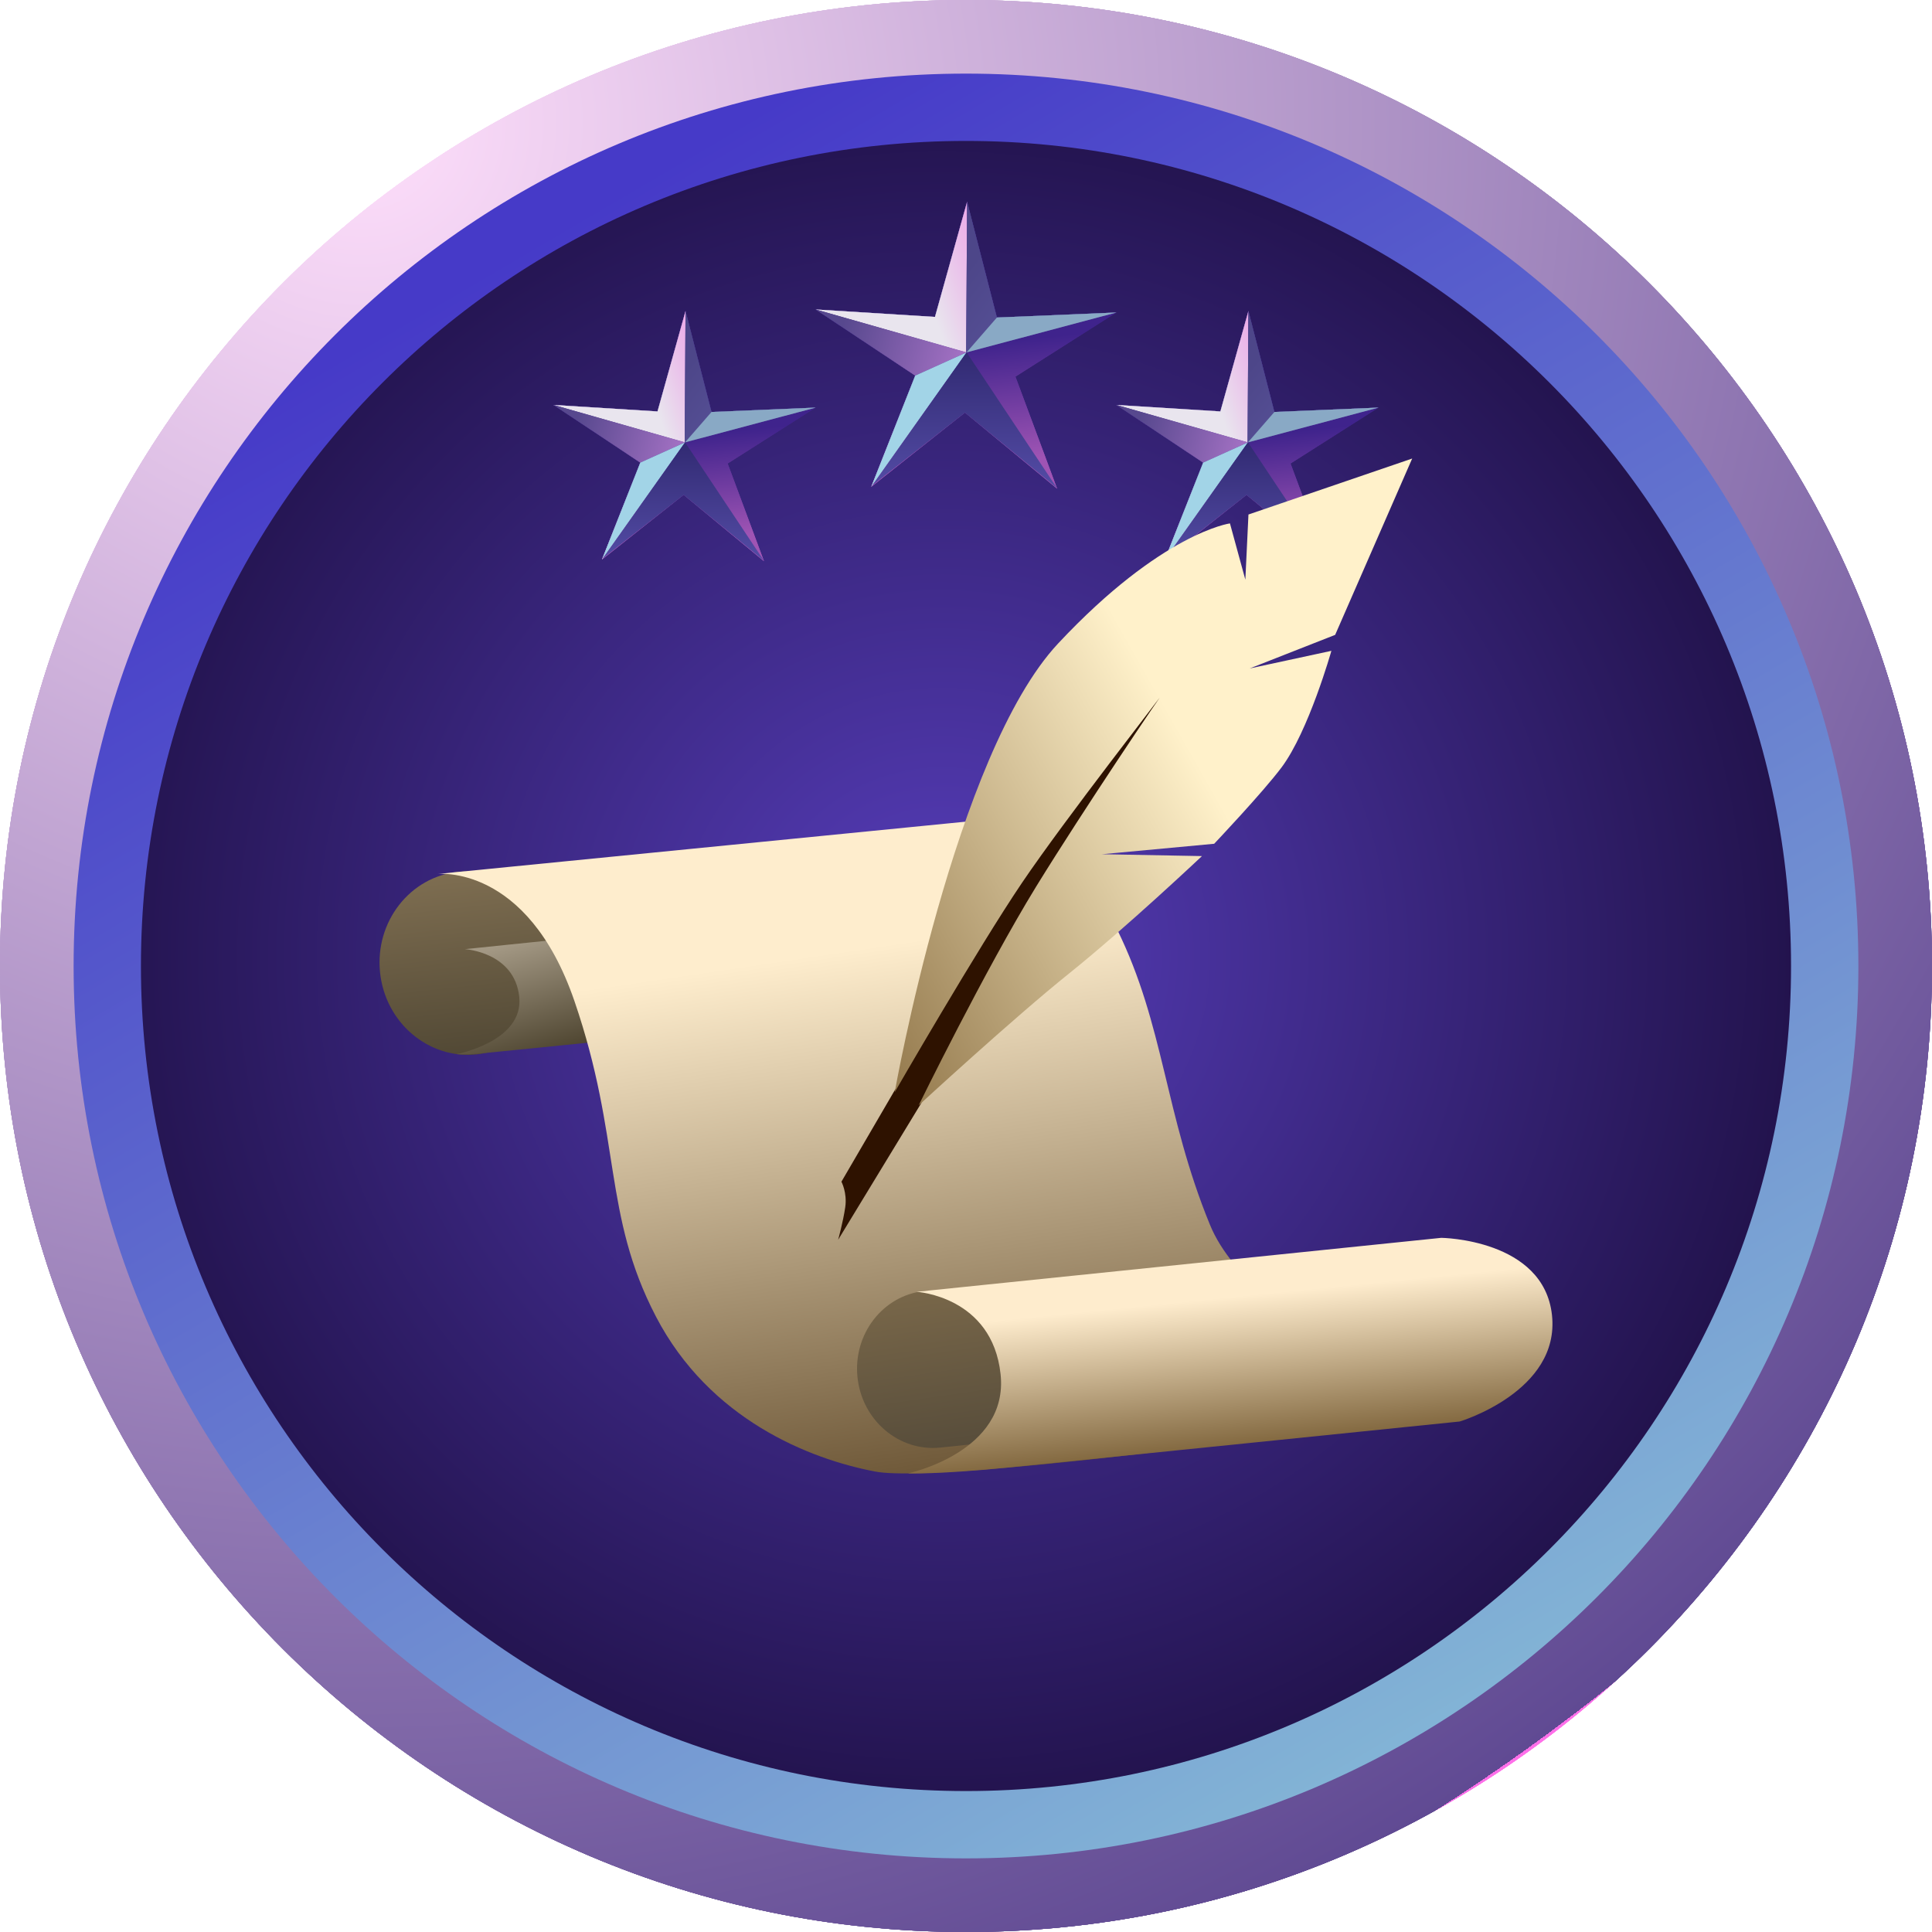 <svg xmlns="http://www.w3.org/2000/svg" xmlns:xlink="http://www.w3.org/1999/xlink" version="1.1" width="266.707" height="266.707" viewBox="1208.136,867.819,266.707,266.707"><defs id="element-819"><clipPath id="clip-1"><path d="M1208.136,1134.526v-266.707h266.707v266.707z" id="element-820" fill="none" stroke="none" stroke-width="1" stroke-linecap="butt" stroke-linejoin="miter"/></clipPath><radialGradient cx="1258.021" cy="884.77" r="276.19" gradientUnits="userSpaceOnUse" id="color-1"><stop offset="0" stop-color="#ffdffb" id="element-821"/><stop offset="1" stop-color="#604a93" id="element-822"/><stop offset="0.597" stop-color="#ff70e9" id="element-823"/></radialGradient><linearGradient x1="1287.158" y1="898.022" x2="1411.936" y2="1111.096" gradientUnits="userSpaceOnUse" id="color-2"><stop offset="0" stop-color="#463ac8" id="element-824"/><stop offset="1" stop-color="#84b7d6" id="element-825"/></linearGradient><radialGradient cx="1338.205" cy="999.761" r="123.342" gradientUnits="userSpaceOnUse" id="color-3"><stop offset="0" stop-color="#573ebc" id="element-826"/><stop offset="1" stop-color="#201148" id="element-827"/></radialGradient><linearGradient x1="1385.415" y1="941.979" x2="1383.862" y2="927.685" gradientUnits="userSpaceOnUse" id="color-4"><stop offset="0" stop-color="#9f54b4" id="element-828"/><stop offset="1" stop-color="#3f238c" id="element-829"/></linearGradient><linearGradient x1="1373.087" y1="914.626" x2="1380.775" y2="911.927" gradientUnits="userSpaceOnUse" id="color-5"><stop offset="0" stop-color="#e9e5ee" id="element-830"/><stop offset="1" stop-color="#ebabe8" id="element-831"/></linearGradient><linearGradient x1="1392.413" y1="926.619" x2="1381.253" y2="917.829" gradientUnits="userSpaceOnUse" id="color-6"><stop offset="0" stop-color="#5b559d" id="element-832"/><stop offset="1" stop-color="#4d4689" id="element-833"/></linearGradient><linearGradient x1="1384.913" y1="931.973" x2="1365.257" y2="926.373" gradientUnits="userSpaceOnUse" id="color-7"><stop offset="0" stop-color="#bf80d7" id="element-834"/><stop offset="1" stop-color="#57488e" id="element-835"/></linearGradient><linearGradient x1="1380.502" y1="957.76" x2="1380.132" y2="926.567" gradientUnits="userSpaceOnUse" id="color-8"><stop offset="0" stop-color="#6e66cd" id="element-836"/><stop offset="1" stop-color="#2c256b" id="element-837"/></linearGradient><linearGradient x1="1307.711" y1="941.979" x2="1306.159" y2="927.685" gradientUnits="userSpaceOnUse" id="color-9"><stop offset="0" stop-color="#9f54b4" id="element-838"/><stop offset="1" stop-color="#3f238c" id="element-839"/></linearGradient><linearGradient x1="1295.383" y1="914.626" x2="1303.071" y2="911.927" gradientUnits="userSpaceOnUse" id="color-10"><stop offset="0" stop-color="#e9e5ee" id="element-840"/><stop offset="1" stop-color="#ebabe8" id="element-841"/></linearGradient><linearGradient x1="1314.709" y1="926.619" x2="1303.55" y2="917.829" gradientUnits="userSpaceOnUse" id="color-11"><stop offset="0" stop-color="#5b559d" id="element-842"/><stop offset="1" stop-color="#4d4689" id="element-843"/></linearGradient><linearGradient x1="1307.21" y1="931.973" x2="1287.553" y2="926.373" gradientUnits="userSpaceOnUse" id="color-12"><stop offset="0" stop-color="#bf80d7" id="element-844"/><stop offset="1" stop-color="#57488e" id="element-845"/></linearGradient><linearGradient x1="1302.798" y1="957.76" x2="1302.428" y2="926.567" gradientUnits="userSpaceOnUse" id="color-13"><stop offset="0" stop-color="#6e66cd" id="element-846"/><stop offset="1" stop-color="#2c256b" id="element-847"/></linearGradient><linearGradient x1="1347.309" y1="931.482" x2="1345.528" y2="915.088" gradientUnits="userSpaceOnUse" id="color-14"><stop offset="0" stop-color="#9f54b4" id="element-848"/><stop offset="1" stop-color="#3f238c" id="element-849"/></linearGradient><linearGradient x1="1333.169" y1="900.108" x2="1341.986" y2="897.012" gradientUnits="userSpaceOnUse" id="color-15"><stop offset="0" stop-color="#e9e5ee" id="element-850"/><stop offset="1" stop-color="#ebabe8" id="element-851"/></linearGradient><linearGradient x1="1355.336" y1="913.865" x2="1342.535" y2="903.782" gradientUnits="userSpaceOnUse" id="color-16"><stop offset="0" stop-color="#5b559d" id="element-852"/><stop offset="1" stop-color="#4d4689" id="element-853"/></linearGradient><linearGradient x1="1346.734" y1="920.005" x2="1324.188" y2="913.582" gradientUnits="userSpaceOnUse" id="color-17"><stop offset="0" stop-color="#bf80d7" id="element-854"/><stop offset="1" stop-color="#57488e" id="element-855"/></linearGradient><linearGradient x1="1341.674" y1="949.584" x2="1341.249" y2="913.804" gradientUnits="userSpaceOnUse" id="color-18"><stop offset="0" stop-color="#6e66cd" id="element-856"/><stop offset="1" stop-color="#2c256b" id="element-857"/></linearGradient><radialGradient cx="1258.021" cy="884.77" r="276.19" gradientUnits="userSpaceOnUse" id="color-19"><stop offset="0" stop-color="#ffdffb" id="element-858"/><stop offset="1" stop-color="#604a93" id="element-859"/><stop offset="0.597" stop-color="#ff70e9" id="element-860"/></radialGradient><linearGradient x1="1287.158" y1="898.022" x2="1411.936" y2="1111.096" gradientUnits="userSpaceOnUse" id="color-20"><stop offset="0" stop-color="#463ac8" id="element-861"/><stop offset="1" stop-color="#84b7d6" id="element-862"/></linearGradient><radialGradient cx="1338.205" cy="999.761" r="123.342" gradientUnits="userSpaceOnUse" id="color-21"><stop offset="0" stop-color="#573ebc" id="element-863"/><stop offset="1" stop-color="#201148" id="element-864"/></radialGradient><linearGradient x1="1385.415" y1="941.979" x2="1383.862" y2="927.685" gradientUnits="userSpaceOnUse" id="color-22"><stop offset="0" stop-color="#9f54b4" id="element-865"/><stop offset="1" stop-color="#3f238c" id="element-866"/></linearGradient><linearGradient x1="1373.087" y1="914.626" x2="1380.775" y2="911.927" gradientUnits="userSpaceOnUse" id="color-23"><stop offset="0" stop-color="#e9e5ee" id="element-867"/><stop offset="1" stop-color="#ebabe8" id="element-868"/></linearGradient><linearGradient x1="1392.413" y1="926.619" x2="1381.253" y2="917.829" gradientUnits="userSpaceOnUse" id="color-24"><stop offset="0" stop-color="#5b559d" id="element-869"/><stop offset="1" stop-color="#4d4689" id="element-870"/></linearGradient><linearGradient x1="1384.913" y1="931.973" x2="1365.257" y2="926.373" gradientUnits="userSpaceOnUse" id="color-25"><stop offset="0" stop-color="#bf80d7" id="element-871"/><stop offset="1" stop-color="#57488e" id="element-872"/></linearGradient><linearGradient x1="1380.502" y1="957.76" x2="1380.132" y2="926.567" gradientUnits="userSpaceOnUse" id="color-26"><stop offset="0" stop-color="#6e66cd" id="element-873"/><stop offset="1" stop-color="#2c256b" id="element-874"/></linearGradient><linearGradient x1="1307.711" y1="941.979" x2="1306.159" y2="927.685" gradientUnits="userSpaceOnUse" id="color-27"><stop offset="0" stop-color="#9f54b4" id="element-875"/><stop offset="1" stop-color="#3f238c" id="element-876"/></linearGradient><linearGradient x1="1295.383" y1="914.626" x2="1303.071" y2="911.927" gradientUnits="userSpaceOnUse" id="color-28"><stop offset="0" stop-color="#e9e5ee" id="element-877"/><stop offset="1" stop-color="#ebabe8" id="element-878"/></linearGradient><linearGradient x1="1314.709" y1="926.619" x2="1303.55" y2="917.829" gradientUnits="userSpaceOnUse" id="color-29"><stop offset="0" stop-color="#5b559d" id="element-879"/><stop offset="1" stop-color="#4d4689" id="element-880"/></linearGradient><linearGradient x1="1307.21" y1="931.973" x2="1287.553" y2="926.373" gradientUnits="userSpaceOnUse" id="color-30"><stop offset="0" stop-color="#bf80d7" id="element-881"/><stop offset="1" stop-color="#57488e" id="element-882"/></linearGradient><linearGradient x1="1302.798" y1="957.76" x2="1302.428" y2="926.567" gradientUnits="userSpaceOnUse" id="color-31"><stop offset="0" stop-color="#6e66cd" id="element-883"/><stop offset="1" stop-color="#2c256b" id="element-884"/></linearGradient><linearGradient x1="1347.309" y1="931.482" x2="1345.528" y2="915.088" gradientUnits="userSpaceOnUse" id="color-32"><stop offset="0" stop-color="#9f54b4" id="element-885"/><stop offset="1" stop-color="#3f238c" id="element-886"/></linearGradient><linearGradient x1="1333.169" y1="900.108" x2="1341.986" y2="897.012" gradientUnits="userSpaceOnUse" id="color-33"><stop offset="0" stop-color="#e9e5ee" id="element-887"/><stop offset="1" stop-color="#ebabe8" id="element-888"/></linearGradient><linearGradient x1="1355.336" y1="913.865" x2="1342.535" y2="903.782" gradientUnits="userSpaceOnUse" id="color-34"><stop offset="0" stop-color="#5b559d" id="element-889"/><stop offset="1" stop-color="#4d4689" id="element-890"/></linearGradient><linearGradient x1="1346.734" y1="920.005" x2="1324.188" y2="913.582" gradientUnits="userSpaceOnUse" id="color-35"><stop offset="0" stop-color="#bf80d7" id="element-891"/><stop offset="1" stop-color="#57488e" id="element-892"/></linearGradient><linearGradient x1="1341.674" y1="949.584" x2="1341.249" y2="913.804" gradientUnits="userSpaceOnUse" id="color-36"><stop offset="0" stop-color="#6e66cd" id="element-893"/><stop offset="1" stop-color="#2c256b" id="element-894"/></linearGradient><radialGradient cx="1258.021" cy="884.77" r="276.19" gradientUnits="userSpaceOnUse" id="color-37"><stop offset="0" stop-color="#ffdffb" id="element-895"/><stop offset="1" stop-color="#604a93" id="element-896"/><stop offset="0.597" stop-color="#ff70e9" id="element-897"/></radialGradient><linearGradient x1="1287.158" y1="898.022" x2="1411.936" y2="1111.096" gradientUnits="userSpaceOnUse" id="color-38"><stop offset="0" stop-color="#463ac8" id="element-898"/><stop offset="1" stop-color="#84b7d6" id="element-899"/></linearGradient><radialGradient cx="1338.205" cy="999.761" r="123.342" gradientUnits="userSpaceOnUse" id="color-39"><stop offset="0" stop-color="#573ebc" id="element-900"/><stop offset="1" stop-color="#201148" id="element-901"/></radialGradient><linearGradient x1="1385.415" y1="941.979" x2="1383.862" y2="927.685" gradientUnits="userSpaceOnUse" id="color-40"><stop offset="0" stop-color="#9f54b4" id="element-902"/><stop offset="1" stop-color="#3f238c" id="element-903"/></linearGradient><linearGradient x1="1373.087" y1="914.626" x2="1380.775" y2="911.927" gradientUnits="userSpaceOnUse" id="color-41"><stop offset="0" stop-color="#e9e5ee" id="element-904"/><stop offset="1" stop-color="#ebabe8" id="element-905"/></linearGradient><linearGradient x1="1392.413" y1="926.619" x2="1381.253" y2="917.829" gradientUnits="userSpaceOnUse" id="color-42"><stop offset="0" stop-color="#5b559d" id="element-906"/><stop offset="1" stop-color="#4d4689" id="element-907"/></linearGradient><linearGradient x1="1384.913" y1="931.973" x2="1365.257" y2="926.373" gradientUnits="userSpaceOnUse" id="color-43"><stop offset="0" stop-color="#bf80d7" id="element-908"/><stop offset="1" stop-color="#57488e" id="element-909"/></linearGradient><linearGradient x1="1380.502" y1="957.76" x2="1380.132" y2="926.567" gradientUnits="userSpaceOnUse" id="color-44"><stop offset="0" stop-color="#6e66cd" id="element-910"/><stop offset="1" stop-color="#2c256b" id="element-911"/></linearGradient><linearGradient x1="1307.711" y1="941.979" x2="1306.159" y2="927.685" gradientUnits="userSpaceOnUse" id="color-45"><stop offset="0" stop-color="#9f54b4" id="element-912"/><stop offset="1" stop-color="#3f238c" id="element-913"/></linearGradient><linearGradient x1="1295.383" y1="914.626" x2="1303.071" y2="911.927" gradientUnits="userSpaceOnUse" id="color-46"><stop offset="0" stop-color="#e9e5ee" id="element-914"/><stop offset="1" stop-color="#ebabe8" id="element-915"/></linearGradient><linearGradient x1="1314.709" y1="926.619" x2="1303.55" y2="917.829" gradientUnits="userSpaceOnUse" id="color-47"><stop offset="0" stop-color="#5b559d" id="element-916"/><stop offset="1" stop-color="#4d4689" id="element-917"/></linearGradient><linearGradient x1="1307.21" y1="931.973" x2="1287.553" y2="926.373" gradientUnits="userSpaceOnUse" id="color-48"><stop offset="0" stop-color="#bf80d7" id="element-918"/><stop offset="1" stop-color="#57488e" id="element-919"/></linearGradient><linearGradient x1="1302.798" y1="957.76" x2="1302.428" y2="926.567" gradientUnits="userSpaceOnUse" id="color-49"><stop offset="0" stop-color="#6e66cd" id="element-920"/><stop offset="1" stop-color="#2c256b" id="element-921"/></linearGradient><linearGradient x1="1347.309" y1="931.482" x2="1345.528" y2="915.088" gradientUnits="userSpaceOnUse" id="color-50"><stop offset="0" stop-color="#9f54b4" id="element-922"/><stop offset="1" stop-color="#3f238c" id="element-923"/></linearGradient><linearGradient x1="1333.169" y1="900.108" x2="1341.986" y2="897.012" gradientUnits="userSpaceOnUse" id="color-51"><stop offset="0" stop-color="#e9e5ee" id="element-924"/><stop offset="1" stop-color="#ebabe8" id="element-925"/></linearGradient><linearGradient x1="1355.336" y1="913.865" x2="1342.535" y2="903.782" gradientUnits="userSpaceOnUse" id="color-52"><stop offset="0" stop-color="#5b559d" id="element-926"/><stop offset="1" stop-color="#4d4689" id="element-927"/></linearGradient><linearGradient x1="1346.734" y1="920.005" x2="1324.188" y2="913.582" gradientUnits="userSpaceOnUse" id="color-53"><stop offset="0" stop-color="#bf80d7" id="element-928"/><stop offset="1" stop-color="#57488e" id="element-929"/></linearGradient><linearGradient x1="1341.674" y1="949.584" x2="1341.249" y2="913.804" gradientUnits="userSpaceOnUse" id="color-54"><stop offset="0" stop-color="#6e66cd" id="element-930"/><stop offset="1" stop-color="#2c256b" id="element-931"/></linearGradient><radialGradient cx="1258.021" cy="884.77" r="276.19" gradientUnits="userSpaceOnUse" id="color-55"><stop offset="0" stop-color="#ffdffb" id="element-932"/><stop offset="1" stop-color="#604a93" id="element-933"/><stop offset="0.597" stop-color="#ff70e9" id="element-934"/></radialGradient><linearGradient x1="1287.158" y1="898.022" x2="1411.936" y2="1111.096" gradientUnits="userSpaceOnUse" id="color-56"><stop offset="0" stop-color="#463ac8" id="element-935"/><stop offset="1" stop-color="#84b7d6" id="element-936"/></linearGradient><radialGradient cx="1338.205" cy="999.761" r="123.342" gradientUnits="userSpaceOnUse" id="color-57"><stop offset="0" stop-color="#573ebc" id="element-937"/><stop offset="1" stop-color="#201148" id="element-938"/></radialGradient><linearGradient x1="1385.415" y1="941.979" x2="1383.862" y2="927.685" gradientUnits="userSpaceOnUse" id="color-58"><stop offset="0" stop-color="#9f54b4" id="element-939"/><stop offset="1" stop-color="#3f238c" id="element-940"/></linearGradient><linearGradient x1="1373.087" y1="914.626" x2="1380.775" y2="911.927" gradientUnits="userSpaceOnUse" id="color-59"><stop offset="0" stop-color="#e9e5ee" id="element-941"/><stop offset="1" stop-color="#ebabe8" id="element-942"/></linearGradient><linearGradient x1="1392.413" y1="926.619" x2="1381.253" y2="917.829" gradientUnits="userSpaceOnUse" id="color-60"><stop offset="0" stop-color="#5b559d" id="element-943"/><stop offset="1" stop-color="#4d4689" id="element-944"/></linearGradient><linearGradient x1="1384.913" y1="931.973" x2="1365.257" y2="926.373" gradientUnits="userSpaceOnUse" id="color-61"><stop offset="0" stop-color="#bf80d7" id="element-945"/><stop offset="1" stop-color="#57488e" id="element-946"/></linearGradient><linearGradient x1="1380.502" y1="957.76" x2="1380.132" y2="926.567" gradientUnits="userSpaceOnUse" id="color-62"><stop offset="0" stop-color="#6e66cd" id="element-947"/><stop offset="1" stop-color="#2c256b" id="element-948"/></linearGradient><linearGradient x1="1307.711" y1="941.979" x2="1306.159" y2="927.685" gradientUnits="userSpaceOnUse" id="color-63"><stop offset="0" stop-color="#9f54b4" id="element-949"/><stop offset="1" stop-color="#3f238c" id="element-950"/></linearGradient><linearGradient x1="1295.383" y1="914.626" x2="1303.071" y2="911.927" gradientUnits="userSpaceOnUse" id="color-64"><stop offset="0" stop-color="#e9e5ee" id="element-951"/><stop offset="1" stop-color="#ebabe8" id="element-952"/></linearGradient><linearGradient x1="1314.709" y1="926.619" x2="1303.55" y2="917.829" gradientUnits="userSpaceOnUse" id="color-65"><stop offset="0" stop-color="#5b559d" id="element-953"/><stop offset="1" stop-color="#4d4689" id="element-954"/></linearGradient><linearGradient x1="1307.21" y1="931.973" x2="1287.553" y2="926.373" gradientUnits="userSpaceOnUse" id="color-66"><stop offset="0" stop-color="#bf80d7" id="element-955"/><stop offset="1" stop-color="#57488e" id="element-956"/></linearGradient><linearGradient x1="1302.798" y1="957.76" x2="1302.428" y2="926.567" gradientUnits="userSpaceOnUse" id="color-67"><stop offset="0" stop-color="#6e66cd" id="element-957"/><stop offset="1" stop-color="#2c256b" id="element-958"/></linearGradient><linearGradient x1="1347.309" y1="931.482" x2="1345.528" y2="915.088" gradientUnits="userSpaceOnUse" id="color-68"><stop offset="0" stop-color="#9f54b4" id="element-959"/><stop offset="1" stop-color="#3f238c" id="element-960"/></linearGradient><linearGradient x1="1333.169" y1="900.108" x2="1341.986" y2="897.012" gradientUnits="userSpaceOnUse" id="color-69"><stop offset="0" stop-color="#e9e5ee" id="element-961"/><stop offset="1" stop-color="#ebabe8" id="element-962"/></linearGradient><linearGradient x1="1355.336" y1="913.865" x2="1342.535" y2="903.782" gradientUnits="userSpaceOnUse" id="color-70"><stop offset="0" stop-color="#5b559d" id="element-963"/><stop offset="1" stop-color="#4d4689" id="element-964"/></linearGradient><linearGradient x1="1346.734" y1="920.005" x2="1324.188" y2="913.582" gradientUnits="userSpaceOnUse" id="color-71"><stop offset="0" stop-color="#bf80d7" id="element-965"/><stop offset="1" stop-color="#57488e" id="element-966"/></linearGradient><linearGradient x1="1341.674" y1="949.584" x2="1341.249" y2="913.804" gradientUnits="userSpaceOnUse" id="color-72"><stop offset="0" stop-color="#6e66cd" id="element-967"/><stop offset="1" stop-color="#2c256b" id="element-968"/></linearGradient><radialGradient cx="1258.021" cy="884.77" r="276.19" gradientUnits="userSpaceOnUse" id="color-73"><stop offset="0" stop-color="#ffdffb" id="element-969"/><stop offset="1" stop-color="#604a93" id="element-970"/><stop offset="0.597" stop-color="#ff70e9" id="element-971"/></radialGradient><linearGradient x1="1287.158" y1="898.022" x2="1411.936" y2="1111.096" gradientUnits="userSpaceOnUse" id="color-74"><stop offset="0" stop-color="#463ac8" id="element-972"/><stop offset="1" stop-color="#84b7d6" id="element-973"/></linearGradient><radialGradient cx="1338.205" cy="999.761" r="123.342" gradientUnits="userSpaceOnUse" id="color-75"><stop offset="0" stop-color="#573ebc" id="element-974"/><stop offset="1" stop-color="#201148" id="element-975"/></radialGradient><linearGradient x1="1385.415" y1="941.979" x2="1383.862" y2="927.685" gradientUnits="userSpaceOnUse" id="color-76"><stop offset="0" stop-color="#9f54b4" id="element-976"/><stop offset="1" stop-color="#3f238c" id="element-977"/></linearGradient><linearGradient x1="1373.087" y1="914.626" x2="1380.775" y2="911.927" gradientUnits="userSpaceOnUse" id="color-77"><stop offset="0" stop-color="#e9e5ee" id="element-978"/><stop offset="1" stop-color="#ebabe8" id="element-979"/></linearGradient><linearGradient x1="1392.413" y1="926.619" x2="1381.253" y2="917.829" gradientUnits="userSpaceOnUse" id="color-78"><stop offset="0" stop-color="#5b559d" id="element-980"/><stop offset="1" stop-color="#4d4689" id="element-981"/></linearGradient><linearGradient x1="1384.913" y1="931.973" x2="1365.257" y2="926.373" gradientUnits="userSpaceOnUse" id="color-79"><stop offset="0" stop-color="#bf80d7" id="element-982"/><stop offset="1" stop-color="#57488e" id="element-983"/></linearGradient><linearGradient x1="1380.502" y1="957.76" x2="1380.132" y2="926.567" gradientUnits="userSpaceOnUse" id="color-80"><stop offset="0" stop-color="#6e66cd" id="element-984"/><stop offset="1" stop-color="#2c256b" id="element-985"/></linearGradient><linearGradient x1="1385.415" y1="941.979" x2="1383.862" y2="927.685" gradientUnits="userSpaceOnUse" id="color-81"><stop offset="0" stop-color="#9f54b4" id="element-986"/><stop offset="1" stop-color="#3f238c" id="element-987"/></linearGradient><linearGradient x1="1373.087" y1="914.626" x2="1380.775" y2="911.927" gradientUnits="userSpaceOnUse" id="color-82"><stop offset="0" stop-color="#e9e5ee" id="element-988"/><stop offset="1" stop-color="#ebabe8" id="element-989"/></linearGradient><linearGradient x1="1392.413" y1="926.619" x2="1381.253" y2="917.829" gradientUnits="userSpaceOnUse" id="color-83"><stop offset="0" stop-color="#5b559d" id="element-990"/><stop offset="1" stop-color="#4d4689" id="element-991"/></linearGradient><linearGradient x1="1384.913" y1="931.973" x2="1365.257" y2="926.373" gradientUnits="userSpaceOnUse" id="color-84"><stop offset="0" stop-color="#bf80d7" id="element-992"/><stop offset="1" stop-color="#57488e" id="element-993"/></linearGradient><linearGradient x1="1380.502" y1="957.76" x2="1380.132" y2="926.567" gradientUnits="userSpaceOnUse" id="color-85"><stop offset="0" stop-color="#6e66cd" id="element-994"/><stop offset="1" stop-color="#2c256b" id="element-995"/></linearGradient><linearGradient x1="1307.711" y1="941.979" x2="1306.159" y2="927.685" gradientUnits="userSpaceOnUse" id="color-86"><stop offset="0" stop-color="#9f54b4" id="element-996"/><stop offset="1" stop-color="#3f238c" id="element-997"/></linearGradient><linearGradient x1="1295.383" y1="914.626" x2="1303.071" y2="911.927" gradientUnits="userSpaceOnUse" id="color-87"><stop offset="0" stop-color="#e9e5ee" id="element-998"/><stop offset="1" stop-color="#ebabe8" id="element-999"/></linearGradient><linearGradient x1="1314.709" y1="926.619" x2="1303.55" y2="917.829" gradientUnits="userSpaceOnUse" id="color-88"><stop offset="0" stop-color="#5b559d" id="element-1000"/><stop offset="1" stop-color="#4d4689" id="element-1001"/></linearGradient><linearGradient x1="1307.21" y1="931.973" x2="1287.553" y2="926.373" gradientUnits="userSpaceOnUse" id="color-89"><stop offset="0" stop-color="#bf80d7" id="element-1002"/><stop offset="1" stop-color="#57488e" id="element-1003"/></linearGradient><linearGradient x1="1302.798" y1="957.76" x2="1302.428" y2="926.567" gradientUnits="userSpaceOnUse" id="color-90"><stop offset="0" stop-color="#6e66cd" id="element-1004"/><stop offset="1" stop-color="#2c256b" id="element-1005"/></linearGradient><linearGradient x1="1307.711" y1="941.979" x2="1306.159" y2="927.685" gradientUnits="userSpaceOnUse" id="color-91"><stop offset="0" stop-color="#9f54b4" id="element-1006"/><stop offset="1" stop-color="#3f238c" id="element-1007"/></linearGradient><linearGradient x1="1295.383" y1="914.626" x2="1303.071" y2="911.927" gradientUnits="userSpaceOnUse" id="color-92"><stop offset="0" stop-color="#e9e5ee" id="element-1008"/><stop offset="1" stop-color="#ebabe8" id="element-1009"/></linearGradient><linearGradient x1="1314.709" y1="926.619" x2="1303.55" y2="917.829" gradientUnits="userSpaceOnUse" id="color-93"><stop offset="0" stop-color="#5b559d" id="element-1010"/><stop offset="1" stop-color="#4d4689" id="element-1011"/></linearGradient><linearGradient x1="1307.21" y1="931.973" x2="1287.553" y2="926.373" gradientUnits="userSpaceOnUse" id="color-94"><stop offset="0" stop-color="#bf80d7" id="element-1012"/><stop offset="1" stop-color="#57488e" id="element-1013"/></linearGradient><linearGradient x1="1302.798" y1="957.76" x2="1302.428" y2="926.567" gradientUnits="userSpaceOnUse" id="color-95"><stop offset="0" stop-color="#6e66cd" id="element-1014"/><stop offset="1" stop-color="#2c256b" id="element-1015"/></linearGradient><linearGradient x1="1347.309" y1="931.482" x2="1345.528" y2="915.088" gradientUnits="userSpaceOnUse" id="color-96"><stop offset="0" stop-color="#9f54b4" id="element-1016"/><stop offset="1" stop-color="#3f238c" id="element-1017"/></linearGradient><linearGradient x1="1333.169" y1="900.108" x2="1341.986" y2="897.012" gradientUnits="userSpaceOnUse" id="color-97"><stop offset="0" stop-color="#e9e5ee" id="element-1018"/><stop offset="1" stop-color="#ebabe8" id="element-1019"/></linearGradient><linearGradient x1="1355.336" y1="913.865" x2="1342.535" y2="903.782" gradientUnits="userSpaceOnUse" id="color-98"><stop offset="0" stop-color="#5b559d" id="element-1020"/><stop offset="1" stop-color="#4d4689" id="element-1021"/></linearGradient><linearGradient x1="1346.734" y1="920.005" x2="1324.188" y2="913.582" gradientUnits="userSpaceOnUse" id="color-99"><stop offset="0" stop-color="#bf80d7" id="element-1022"/><stop offset="1" stop-color="#57488e" id="element-1023"/></linearGradient><linearGradient x1="1341.674" y1="949.584" x2="1341.249" y2="913.804" gradientUnits="userSpaceOnUse" id="color-100"><stop offset="0" stop-color="#6e66cd" id="element-1024"/><stop offset="1" stop-color="#2c256b" id="element-1025"/></linearGradient><linearGradient x1="1347.309" y1="931.482" x2="1345.528" y2="915.088" gradientUnits="userSpaceOnUse" id="color-101"><stop offset="0" stop-color="#9f54b4" id="element-1026"/><stop offset="1" stop-color="#3f238c" id="element-1027"/></linearGradient><linearGradient x1="1333.169" y1="900.108" x2="1341.986" y2="897.012" gradientUnits="userSpaceOnUse" id="color-102"><stop offset="0" stop-color="#e9e5ee" id="element-1028"/><stop offset="1" stop-color="#ebabe8" id="element-1029"/></linearGradient><linearGradient x1="1355.336" y1="913.865" x2="1342.535" y2="903.782" gradientUnits="userSpaceOnUse" id="color-103"><stop offset="0" stop-color="#5b559d" id="element-1030"/><stop offset="1" stop-color="#4d4689" id="element-1031"/></linearGradient><linearGradient x1="1346.734" y1="920.005" x2="1324.188" y2="913.582" gradientUnits="userSpaceOnUse" id="color-104"><stop offset="0" stop-color="#bf80d7" id="element-1032"/><stop offset="1" stop-color="#57488e" id="element-1033"/></linearGradient><linearGradient x1="1341.674" y1="949.584" x2="1341.249" y2="913.804" gradientUnits="userSpaceOnUse" id="color-105"><stop offset="0" stop-color="#6e66cd" id="element-1034"/><stop offset="1" stop-color="#2c256b" id="element-1035"/></linearGradient><linearGradient x1="1268.02" y1="976.021" x2="1272.93" y2="1021.417" gradientUnits="userSpaceOnUse" id="color-106"><stop offset="0" stop-color="#94805f" id="element-1036"/><stop offset="1" stop-color="#443d2c" id="element-1037"/></linearGradient><linearGradient x1="1278.623" y1="998.088" x2="1283.5" y2="1015.523" gradientUnits="userSpaceOnUse" id="color-107"><stop offset="0" stop-color="#a39884" id="element-1038"/><stop offset="1" stop-color="#443b26" id="element-1039"/></linearGradient><linearGradient x1="1328.372" y1="998.501" x2="1340.938" y2="1083.204" gradientUnits="userSpaceOnUse" id="color-108"><stop offset="0" stop-color="#feedcd" id="element-1040"/><stop offset="1" stop-color="#563f1f" id="element-1041"/></linearGradient><linearGradient x1="1334.242" y1="1025.573" x2="1341.526" y2="1075.889" gradientUnits="userSpaceOnUse" id="color-109"><stop offset="0" stop-color="#977f57" id="element-1042"/><stop offset="1" stop-color="#4b4335" id="element-1043"/></linearGradient><linearGradient x1="1372.829" y1="1047.39" x2="1375.617" y2="1075.097" gradientUnits="userSpaceOnUse" id="color-110"><stop offset="0" stop-color="#feeccd" id="element-1044"/><stop offset="1" stop-color="#56390d" id="element-1045"/></linearGradient><linearGradient x1="1365.445" y1="958.896" x2="1308.681" y2="991.018" gradientUnits="userSpaceOnUse" id="color-111"><stop offset="0" stop-color="#fff1ca" id="element-1046"/><stop offset="1" stop-color="#896d40" id="element-1047"/></linearGradient></defs><g fill="none" fill-rule="nonzero" stroke="none" stroke-width="none" stroke-linecap="none" stroke-linejoin="none" stroke-miterlimit="10" stroke-dasharray="" stroke-dashoffset="0" font-family="none" font-weight="none" font-size="none" text-anchor="none" id="element-1048"><g id="element-1049"><g clip-path="url(#clip-1)" id="Group 1"><g id="element-1050" stroke-width="0" stroke-linecap="round" stroke-linejoin="round"><g id="element-1051"><g id="element-1052"><path d="M1208.136,1001.172c0,-73.649 59.704,-133.353 133.353,-133.353c73.649,0 133.353,59.704 133.353,133.353c0,73.649 -59.704,133.353 -133.353,133.353c-73.649,0 -133.353,-59.704 -133.353,-133.353z" id="Path 1" fill="url(#color-1)" stroke="#000000"/><path d="M1218.298,1001.172c0,-68.036 55.154,-123.191 123.191,-123.191c68.036,0 123.191,55.154 123.191,123.191c0,68.036 -55.154,123.191 -123.191,123.191c-68.036,0 -123.191,-55.154 -123.191,-123.191z" id="element-1053" fill="url(#color-2)" stroke="#000000"/><path d="M1227.592,1001.172c0,-62.904 50.994,-113.897 113.897,-113.897c62.904,0 113.897,50.994 113.897,113.897c0,62.904 -50.994,113.897 -113.897,113.897c-62.904,0 -113.897,-50.994 -113.897,-113.897z" id="element-1054" fill="url(#color-3)" stroke="#000000"/><g id="element-1055" stroke="#ff2020"><path d="M1384.061,924.69l14.375,-0.602l-12.144,7.717l5.015,13.486l-11.092,-9.165l-11.276,8.937l5.289,-13.381l-11.984,-7.963l14.36,0.895l3.87,-13.858z" id="element-1056" fill="url(#color-4)"/><path d="M1380.362,928.897l-18.117,-5.178l14.36,0.895l3.87,-13.858z" id="element-1057" fill="url(#color-5)"/><path d="M1384.061,924.69l14.375,-0.602l-18.075,4.809l0.113,-18.141z" id="element-1058" fill="url(#color-6)"/><path d="M1374.229,931.681l-11.984,-7.963l18.168,5.164z" id="element-1059" fill="url(#color-7)"/><path d="M1380.414,928.883l-11.473,16.179l5.289,-13.381z" id="element-1060" fill="#a2d4e7"/><path d="M1380.216,936.125l-11.15,8.759l11.347,-16.001l10.858,16.31z" id="element-1061" fill="url(#color-8)"/><path d="M1384.061,924.69l14.375,-0.602l-18.023,4.795z" id="element-1062" fill="#89a9c5"/></g><g id="element-1063" stroke="#ff2020"><path d="M1306.358,924.69l14.375,-0.602l-12.144,7.717l5.015,13.486l-11.092,-9.165l-11.276,8.937l5.289,-13.381l-11.984,-7.963l14.36,0.895l3.87,-13.858z" id="element-1064" fill="url(#color-9)"/><path d="M1302.659,928.897l-18.117,-5.178l14.36,0.895l3.87,-13.858z" id="element-1065" fill="url(#color-10)"/><path d="M1306.358,924.69l14.375,-0.602l-18.075,4.809l0.113,-18.141z" id="element-1066" fill="url(#color-11)"/><path d="M1296.526,931.681l-11.984,-7.963l18.168,5.164z" id="element-1067" fill="url(#color-12)"/><path d="M1302.71,928.883l-11.473,16.179l5.289,-13.381z" id="element-1068" fill="#a2d4e7"/><path d="M1302.513,936.125l-11.15,8.759l11.347,-16.001l10.858,16.31z" id="element-1069" fill="url(#color-13)"/><path d="M1306.358,924.69l14.375,-0.602l-18.023,4.795z" id="element-1070" fill="#89a9c5"/></g><g id="element-1071" stroke="#ff2020"><path d="M1345.756,911.652l16.489,-0.691l-13.929,8.851l5.752,15.468l-12.722,-10.512l-12.934,10.251l6.066,-15.348l-13.746,-9.133l16.471,1.027l4.438,-15.895z" id="element-1072" fill="url(#color-14)"/><path d="M1341.514,916.477l-20.78,-5.939l16.471,1.027l4.438,-15.895z" id="element-1073" fill="url(#color-15)"/><path d="M1345.756,911.652l16.489,-0.691l-20.732,5.516l0.129,-20.808z" id="element-1074" fill="url(#color-16)"/><path d="M1334.479,919.671l-13.746,-9.133l20.839,5.923z" id="element-1075" fill="url(#color-17)"/><path d="M1341.573,916.461l-13.16,18.558l6.066,-15.348z" id="element-1076" fill="#a2d4e7"/><path d="M1341.346,924.768l-12.789,10.047l13.015,-18.354l12.455,18.708z" id="element-1077" fill="url(#color-18)"/><path d="M1345.756,911.652l16.489,-0.691l-20.673,5.5z" id="element-1078" fill="#89a9c5"/></g></g></g></g></g></g><path d="M1208.136,1134.526v-266.707h266.707v266.707z" id="Shape 1" fill="none" stroke="none" stroke-width="1" stroke-linecap="butt" stroke-linejoin="miter"/><g stroke-width="0" stroke-linecap="round" stroke-linejoin="round" id="element-1079"><g id="element-1080"><g id="element-1081"><g id="element-1082"><path d="M1208.136,1001.172c0,-73.649 59.704,-133.353 133.353,-133.353c73.649,0 133.353,59.704 133.353,133.353c0,73.649 -59.704,133.353 -133.353,133.353c-73.649,0 -133.353,-59.704 -133.353,-133.353z" id="element-1083" fill="url(#color-19)" stroke="#000000"/><path d="M1218.298,1001.172c0,-68.036 55.154,-123.191 123.191,-123.191c68.036,0 123.191,55.154 123.191,123.191c0,68.036 -55.154,123.191 -123.191,123.191c-68.036,0 -123.191,-55.154 -123.191,-123.191z" id="element-1084" fill="url(#color-20)" stroke="#000000"/><path d="M1227.592,1001.172c0,-62.904 50.994,-113.897 113.897,-113.897c62.904,0 113.897,50.994 113.897,113.897c0,62.904 -50.994,113.897 -113.897,113.897c-62.904,0 -113.897,-50.994 -113.897,-113.897z" id="element-1085" fill="url(#color-21)" stroke="#000000"/><g id="element-1086" stroke="#ff2020"><path d="M1384.061,924.69l14.375,-0.602l-12.144,7.717l5.015,13.486l-11.092,-9.165l-11.276,8.937l5.289,-13.381l-11.984,-7.963l14.36,0.895l3.87,-13.858z" id="element-1087" fill="url(#color-22)"/><path d="M1380.362,928.897l-18.117,-5.178l14.36,0.895l3.87,-13.858z" id="element-1088" fill="url(#color-23)"/><path d="M1384.061,924.69l14.375,-0.602l-18.075,4.809l0.113,-18.141z" id="element-1089" fill="url(#color-24)"/><path d="M1374.229,931.681l-11.984,-7.963l18.168,5.164z" id="element-1090" fill="url(#color-25)"/><path d="M1380.414,928.883l-11.473,16.179l5.289,-13.381z" id="element-1091" fill="#a2d4e7"/><path d="M1380.216,936.125l-11.15,8.759l11.347,-16.001l10.858,16.31z" id="element-1092" fill="url(#color-26)"/><path d="M1384.061,924.69l14.375,-0.602l-18.023,4.795z" id="element-1093" fill="#89a9c5"/></g><g id="element-1094" stroke="#ff2020"><path d="M1306.358,924.69l14.375,-0.602l-12.144,7.717l5.015,13.486l-11.092,-9.165l-11.276,8.937l5.289,-13.381l-11.984,-7.963l14.36,0.895l3.87,-13.858z" id="element-1095" fill="url(#color-27)"/><path d="M1302.659,928.897l-18.117,-5.178l14.36,0.895l3.87,-13.858z" id="element-1096" fill="url(#color-28)"/><path d="M1306.358,924.69l14.375,-0.602l-18.075,4.809l0.113,-18.141z" id="element-1097" fill="url(#color-29)"/><path d="M1296.526,931.681l-11.984,-7.963l18.168,5.164z" id="element-1098" fill="url(#color-30)"/><path d="M1302.71,928.883l-11.473,16.179l5.289,-13.381z" id="element-1099" fill="#a2d4e7"/><path d="M1302.513,936.125l-11.15,8.759l11.347,-16.001l10.858,16.31z" id="element-1100" fill="url(#color-31)"/><path d="M1306.358,924.69l14.375,-0.602l-18.023,4.795z" id="element-1101" fill="#89a9c5"/></g><g id="element-1102" stroke="#ff2020"><path d="M1345.756,911.652l16.489,-0.691l-13.929,8.851l5.752,15.468l-12.722,-10.512l-12.934,10.251l6.066,-15.348l-13.746,-9.133l16.471,1.027l4.438,-15.895z" id="element-1103" fill="url(#color-32)"/><path d="M1341.514,916.477l-20.78,-5.939l16.471,1.027l4.438,-15.895z" id="element-1104" fill="url(#color-33)"/><path d="M1345.756,911.652l16.489,-0.691l-20.732,5.516l0.129,-20.808z" id="element-1105" fill="url(#color-34)"/><path d="M1334.479,919.671l-13.746,-9.133l20.839,5.923z" id="element-1106" fill="url(#color-35)"/><path d="M1341.573,916.461l-13.16,18.558l6.066,-15.348z" id="element-1107" fill="#a2d4e7"/><path d="M1341.346,924.768l-12.789,10.047l13.015,-18.354l12.455,18.708z" id="element-1108" fill="url(#color-36)"/><path d="M1345.756,911.652l16.489,-0.691l-20.673,5.5z" id="element-1109" fill="#89a9c5"/></g></g></g></g></g><g stroke-width="0" stroke-linecap="round" stroke-linejoin="round" id="element-1110"><g id="element-1111"><g id="element-1112"><path d="M1208.136,1001.172c0,-73.649 59.704,-133.353 133.353,-133.353c73.649,0 133.353,59.704 133.353,133.353c0,73.649 -59.704,133.353 -133.353,133.353c-73.649,0 -133.353,-59.704 -133.353,-133.353z" id="element-1113" fill="url(#color-37)" stroke="#000000"/><path d="M1218.298,1001.172c0,-68.036 55.154,-123.191 123.191,-123.191c68.036,0 123.191,55.154 123.191,123.191c0,68.036 -55.154,123.191 -123.191,123.191c-68.036,0 -123.191,-55.154 -123.191,-123.191z" id="element-1114" fill="url(#color-38)" stroke="#000000"/><path d="M1227.592,1001.172c0,-62.904 50.994,-113.897 113.897,-113.897c62.904,0 113.897,50.994 113.897,113.897c0,62.904 -50.994,113.897 -113.897,113.897c-62.904,0 -113.897,-50.994 -113.897,-113.897z" id="element-1115" fill="url(#color-39)" stroke="#000000"/><g id="element-1116" stroke="#ff2020"><path d="M1384.061,924.69l14.375,-0.602l-12.144,7.717l5.015,13.486l-11.092,-9.165l-11.276,8.937l5.289,-13.381l-11.984,-7.963l14.36,0.895l3.87,-13.858z" id="element-1117" fill="url(#color-40)"/><path d="M1380.362,928.897l-18.117,-5.178l14.36,0.895l3.87,-13.858z" id="element-1118" fill="url(#color-41)"/><path d="M1384.061,924.69l14.375,-0.602l-18.075,4.809l0.113,-18.141z" id="element-1119" fill="url(#color-42)"/><path d="M1374.229,931.681l-11.984,-7.963l18.168,5.164z" id="element-1120" fill="url(#color-43)"/><path d="M1380.414,928.883l-11.473,16.179l5.289,-13.381z" id="element-1121" fill="#a2d4e7"/><path d="M1380.216,936.125l-11.15,8.759l11.347,-16.001l10.858,16.31z" id="element-1122" fill="url(#color-44)"/><path d="M1384.061,924.69l14.375,-0.602l-18.023,4.795z" id="element-1123" fill="#89a9c5"/></g><g id="element-1124" stroke="#ff2020"><path d="M1306.358,924.69l14.375,-0.602l-12.144,7.717l5.015,13.486l-11.092,-9.165l-11.276,8.937l5.289,-13.381l-11.984,-7.963l14.36,0.895l3.87,-13.858z" id="element-1125" fill="url(#color-45)"/><path d="M1302.659,928.897l-18.117,-5.178l14.36,0.895l3.87,-13.858z" id="element-1126" fill="url(#color-46)"/><path d="M1306.358,924.69l14.375,-0.602l-18.075,4.809l0.113,-18.141z" id="element-1127" fill="url(#color-47)"/><path d="M1296.526,931.681l-11.984,-7.963l18.168,5.164z" id="element-1128" fill="url(#color-48)"/><path d="M1302.71,928.883l-11.473,16.179l5.289,-13.381z" id="element-1129" fill="#a2d4e7"/><path d="M1302.513,936.125l-11.15,8.759l11.347,-16.001l10.858,16.31z" id="element-1130" fill="url(#color-49)"/><path d="M1306.358,924.69l14.375,-0.602l-18.023,4.795z" id="element-1131" fill="#89a9c5"/></g><g id="element-1132" stroke="#ff2020"><path d="M1345.756,911.652l16.489,-0.691l-13.929,8.851l5.752,15.468l-12.722,-10.512l-12.934,10.251l6.066,-15.348l-13.746,-9.133l16.471,1.027l4.438,-15.895z" id="element-1133" fill="url(#color-50)"/><path d="M1341.514,916.477l-20.78,-5.939l16.471,1.027l4.438,-15.895z" id="element-1134" fill="url(#color-51)"/><path d="M1345.756,911.652l16.489,-0.691l-20.732,5.516l0.129,-20.808z" id="element-1135" fill="url(#color-52)"/><path d="M1334.479,919.671l-13.746,-9.133l20.839,5.923z" id="element-1136" fill="url(#color-53)"/><path d="M1341.573,916.461l-13.16,18.558l6.066,-15.348z" id="element-1137" fill="#a2d4e7"/><path d="M1341.346,924.768l-12.789,10.047l13.015,-18.354l12.455,18.708z" id="element-1138" fill="url(#color-54)"/><path d="M1345.756,911.652l16.489,-0.691l-20.673,5.5z" id="element-1139" fill="#89a9c5"/></g></g></g></g><g stroke-width="0" stroke-linecap="round" stroke-linejoin="round" id="element-1140"><g id="element-1141"><path d="M1208.136,1001.172c0,-73.649 59.704,-133.353 133.353,-133.353c73.649,0 133.353,59.704 133.353,133.353c0,73.649 -59.704,133.353 -133.353,133.353c-73.649,0 -133.353,-59.704 -133.353,-133.353z" id="element-1142" fill="url(#color-55)" stroke="#000000"/><path d="M1218.298,1001.172c0,-68.036 55.154,-123.191 123.191,-123.191c68.036,0 123.191,55.154 123.191,123.191c0,68.036 -55.154,123.191 -123.191,123.191c-68.036,0 -123.191,-55.154 -123.191,-123.191z" id="element-1143" fill="url(#color-56)" stroke="#000000"/><path d="M1227.592,1001.172c0,-62.904 50.994,-113.897 113.897,-113.897c62.904,0 113.897,50.994 113.897,113.897c0,62.904 -50.994,113.897 -113.897,113.897c-62.904,0 -113.897,-50.994 -113.897,-113.897z" id="element-1144" fill="url(#color-57)" stroke="#000000"/><g id="element-1145" stroke="#ff2020"><path d="M1384.061,924.69l14.375,-0.602l-12.144,7.717l5.015,13.486l-11.092,-9.165l-11.276,8.937l5.289,-13.381l-11.984,-7.963l14.36,0.895l3.87,-13.858z" id="element-1146" fill="url(#color-58)"/><path d="M1380.362,928.897l-18.117,-5.178l14.36,0.895l3.87,-13.858z" id="element-1147" fill="url(#color-59)"/><path d="M1384.061,924.69l14.375,-0.602l-18.075,4.809l0.113,-18.141z" id="element-1148" fill="url(#color-60)"/><path d="M1374.229,931.681l-11.984,-7.963l18.168,5.164z" id="element-1149" fill="url(#color-61)"/><path d="M1380.414,928.883l-11.473,16.179l5.289,-13.381z" id="element-1150" fill="#a2d4e7"/><path d="M1380.216,936.125l-11.15,8.759l11.347,-16.001l10.858,16.31z" id="element-1151" fill="url(#color-62)"/><path d="M1384.061,924.69l14.375,-0.602l-18.023,4.795z" id="element-1152" fill="#89a9c5"/></g><g id="element-1153" stroke="#ff2020"><path d="M1306.358,924.69l14.375,-0.602l-12.144,7.717l5.015,13.486l-11.092,-9.165l-11.276,8.937l5.289,-13.381l-11.984,-7.963l14.36,0.895l3.87,-13.858z" id="element-1154" fill="url(#color-63)"/><path d="M1302.659,928.897l-18.117,-5.178l14.36,0.895l3.87,-13.858z" id="element-1155" fill="url(#color-64)"/><path d="M1306.358,924.69l14.375,-0.602l-18.075,4.809l0.113,-18.141z" id="element-1156" fill="url(#color-65)"/><path d="M1296.526,931.681l-11.984,-7.963l18.168,5.164z" id="element-1157" fill="url(#color-66)"/><path d="M1302.71,928.883l-11.473,16.179l5.289,-13.381z" id="element-1158" fill="#a2d4e7"/><path d="M1302.513,936.125l-11.15,8.759l11.347,-16.001l10.858,16.31z" id="element-1159" fill="url(#color-67)"/><path d="M1306.358,924.69l14.375,-0.602l-18.023,4.795z" id="element-1160" fill="#89a9c5"/></g><g id="element-1161" stroke="#ff2020"><path d="M1345.756,911.652l16.489,-0.691l-13.929,8.851l5.752,15.468l-12.722,-10.512l-12.934,10.251l6.066,-15.348l-13.746,-9.133l16.471,1.027l4.438,-15.895z" id="element-1162" fill="url(#color-68)"/><path d="M1341.514,916.477l-20.78,-5.939l16.471,1.027l4.438,-15.895z" id="element-1163" fill="url(#color-69)"/><path d="M1345.756,911.652l16.489,-0.691l-20.732,5.516l0.129,-20.808z" id="element-1164" fill="url(#color-70)"/><path d="M1334.479,919.671l-13.746,-9.133l20.839,5.923z" id="element-1165" fill="url(#color-71)"/><path d="M1341.573,916.461l-13.16,18.558l6.066,-15.348z" id="element-1166" fill="#a2d4e7"/><path d="M1341.346,924.768l-12.789,10.047l13.015,-18.354l12.455,18.708z" id="element-1167" fill="url(#color-72)"/><path d="M1345.756,911.652l16.489,-0.691l-20.673,5.5z" id="element-1168" fill="#89a9c5"/></g></g></g><g fill="url(#color-73)" stroke="#000000" stroke-width="0" stroke-linecap="round" stroke-linejoin="round" id="element-1169"><path d="M1208.136,1001.172c0,-73.649 59.704,-133.353 133.353,-133.353c73.649,0 133.353,59.704 133.353,133.353c0,73.649 -59.704,133.353 -133.353,133.353c-73.649,0 -133.353,-59.704 -133.353,-133.353z" id="element-1170"/></g><g fill="url(#color-74)" stroke="#000000" stroke-width="0" stroke-linecap="round" stroke-linejoin="round" id="element-1171"><path d="M1218.298,1001.172c0,-68.036 55.154,-123.191 123.191,-123.191c68.036,0 123.191,55.154 123.191,123.191c0,68.036 -55.154,123.191 -123.191,123.191c-68.036,0 -123.191,-55.154 -123.191,-123.191z" id="element-1172"/></g><g fill="url(#color-75)" stroke="#000000" stroke-width="0" stroke-linecap="round" stroke-linejoin="round" id="element-1173"><path d="M1227.592,1001.172c0,-62.904 50.994,-113.897 113.897,-113.897c62.904,0 113.897,50.994 113.897,113.897c0,62.904 -50.994,113.897 -113.897,113.897c-62.904,0 -113.897,-50.994 -113.897,-113.897z" id="element-1174"/></g><g stroke="#ff2020" stroke-width="0" stroke-linecap="round" stroke-linejoin="round" id="element-1175"><g id="element-1176"><path d="M1384.061,924.69l14.375,-0.602l-12.144,7.717l5.015,13.486l-11.092,-9.165l-11.276,8.937l5.289,-13.381l-11.984,-7.963l14.36,0.895l3.87,-13.858z" id="element-1177" fill="url(#color-76)"/><path d="M1380.362,928.897l-18.117,-5.178l14.36,0.895l3.87,-13.858z" id="element-1178" fill="url(#color-77)"/><path d="M1384.061,924.69l14.375,-0.602l-18.075,4.809l0.113,-18.141z" id="element-1179" fill="url(#color-78)"/><path d="M1374.229,931.681l-11.984,-7.963l18.168,5.164z" id="element-1180" fill="url(#color-79)"/><path d="M1380.414,928.883l-11.473,16.179l5.289,-13.381z" id="element-1181" fill="#a2d4e7"/><path d="M1380.216,936.125l-11.15,8.759l11.347,-16.001l10.858,16.31z" id="element-1182" fill="url(#color-80)"/><path d="M1384.061,924.69l14.375,-0.602l-18.023,4.795z" id="element-1183" fill="#89a9c5"/></g></g><g fill="url(#color-81)" stroke="#ff2020" stroke-width="0" stroke-linecap="round" stroke-linejoin="round" id="element-1184"><path d="M1384.061,924.69l14.375,-0.602l-12.144,7.717l5.015,13.486l-11.092,-9.165l-11.276,8.937l5.289,-13.381l-11.984,-7.963l14.36,0.895l3.87,-13.858z" id="element-1185"/></g><g fill="url(#color-82)" stroke="#ff2020" stroke-width="0" stroke-linecap="round" stroke-linejoin="round" id="element-1186"><path d="M1380.362,928.897l-18.117,-5.178l14.36,0.895l3.87,-13.858z" id="element-1187"/></g><g fill="url(#color-83)" stroke="#ff2020" stroke-width="0" stroke-linecap="round" stroke-linejoin="round" id="element-1188"><path d="M1384.061,924.69l14.375,-0.602l-18.075,4.809l0.113,-18.141z" id="element-1189"/></g><g fill="url(#color-84)" stroke="#ff2020" stroke-width="0" stroke-linecap="round" stroke-linejoin="round" id="element-1190"><path d="M1374.229,931.681l-11.984,-7.963l18.168,5.164z" id="element-1191"/></g><path d="M1380.414,928.883l-11.473,16.179l5.289,-13.381z" id="element-1192" fill="#a2d4e7" stroke="#ff2020" stroke-width="0" stroke-linecap="round" stroke-linejoin="round"/><g fill="url(#color-85)" stroke="#ff2020" stroke-width="0" stroke-linecap="round" stroke-linejoin="round" id="element-1193"><path d="M1380.216,936.125l-11.15,8.759l11.347,-16.001l10.858,16.31z" id="element-1194"/></g><path d="M1384.061,924.69l14.375,-0.602l-18.023,4.795z" id="element-1195" fill="#89a9c5" stroke="#ff2020" stroke-width="0" stroke-linecap="round" stroke-linejoin="round"/><g stroke="#ff2020" stroke-width="0" stroke-linecap="round" stroke-linejoin="round" id="element-1196"><g id="element-1197"><path d="M1306.358,924.69l14.375,-0.602l-12.144,7.717l5.015,13.486l-11.092,-9.165l-11.276,8.937l5.289,-13.381l-11.984,-7.963l14.36,0.895l3.87,-13.858z" id="element-1198" fill="url(#color-86)"/><path d="M1302.659,928.897l-18.117,-5.178l14.36,0.895l3.87,-13.858z" id="element-1199" fill="url(#color-87)"/><path d="M1306.358,924.69l14.375,-0.602l-18.075,4.809l0.113,-18.141z" id="element-1200" fill="url(#color-88)"/><path d="M1296.526,931.681l-11.984,-7.963l18.168,5.164z" id="element-1201" fill="url(#color-89)"/><path d="M1302.71,928.883l-11.473,16.179l5.289,-13.381z" id="element-1202" fill="#a2d4e7"/><path d="M1302.513,936.125l-11.15,8.759l11.347,-16.001l10.858,16.31z" id="element-1203" fill="url(#color-90)"/><path d="M1306.358,924.69l14.375,-0.602l-18.023,4.795z" id="element-1204" fill="#89a9c5"/></g></g><g fill="url(#color-91)" stroke="#ff2020" stroke-width="0" stroke-linecap="round" stroke-linejoin="round" id="element-1205"><path d="M1306.358,924.69l14.375,-0.602l-12.144,7.717l5.015,13.486l-11.092,-9.165l-11.276,8.937l5.289,-13.381l-11.984,-7.963l14.36,0.895l3.87,-13.858z" id="element-1206"/></g><g fill="url(#color-92)" stroke="#ff2020" stroke-width="0" stroke-linecap="round" stroke-linejoin="round" id="element-1207"><path d="M1302.659,928.897l-18.117,-5.178l14.36,0.895l3.87,-13.858z" id="element-1208"/></g><g fill="url(#color-93)" stroke="#ff2020" stroke-width="0" stroke-linecap="round" stroke-linejoin="round" id="element-1209"><path d="M1306.358,924.69l14.375,-0.602l-18.075,4.809l0.113,-18.141z" id="element-1210"/></g><g fill="url(#color-94)" stroke="#ff2020" stroke-width="0" stroke-linecap="round" stroke-linejoin="round" id="element-1211"><path d="M1296.526,931.681l-11.984,-7.963l18.168,5.164z" id="element-1212"/></g><path d="M1302.71,928.883l-11.473,16.179l5.289,-13.381z" id="element-1213" fill="#a2d4e7" stroke="#ff2020" stroke-width="0" stroke-linecap="round" stroke-linejoin="round"/><g fill="url(#color-95)" stroke="#ff2020" stroke-width="0" stroke-linecap="round" stroke-linejoin="round" id="element-1214"><path d="M1302.513,936.125l-11.15,8.759l11.347,-16.001l10.858,16.31z" id="element-1215"/></g><path d="M1306.358,924.69l14.375,-0.602l-18.023,4.795z" id="element-1216" fill="#89a9c5" stroke="#ff2020" stroke-width="0" stroke-linecap="round" stroke-linejoin="round"/><g stroke="#ff2020" stroke-width="0" stroke-linecap="round" stroke-linejoin="round" id="element-1217"><g id="element-1218"><path d="M1345.756,911.652l16.489,-0.691l-13.929,8.851l5.752,15.468l-12.722,-10.512l-12.934,10.251l6.066,-15.348l-13.746,-9.133l16.471,1.027l4.438,-15.895z" id="element-1219" fill="url(#color-96)"/><path d="M1341.514,916.477l-20.78,-5.939l16.471,1.027l4.438,-15.895z" id="element-1220" fill="url(#color-97)"/><path d="M1345.756,911.652l16.489,-0.691l-20.732,5.516l0.129,-20.808z" id="element-1221" fill="url(#color-98)"/><path d="M1334.479,919.671l-13.746,-9.133l20.839,5.923z" id="element-1222" fill="url(#color-99)"/><path d="M1341.573,916.461l-13.16,18.558l6.066,-15.348z" id="element-1223" fill="#a2d4e7"/><path d="M1341.346,924.768l-12.789,10.047l13.015,-18.354l12.455,18.708z" id="element-1224" fill="url(#color-100)"/><path d="M1345.756,911.652l16.489,-0.691l-20.673,5.5z" id="element-1225" fill="#89a9c5"/></g></g><g fill="url(#color-101)" stroke="#ff2020" stroke-width="0" stroke-linecap="round" stroke-linejoin="round" id="element-1226"><path d="M1345.756,911.652l16.489,-0.691l-13.929,8.851l5.752,15.468l-12.722,-10.512l-12.934,10.251l6.066,-15.348l-13.746,-9.133l16.471,1.027l4.438,-15.895z" id="element-1227"/></g><g fill="url(#color-102)" stroke="#ff2020" stroke-width="0" stroke-linecap="round" stroke-linejoin="round" id="element-1228"><path d="M1341.514,916.477l-20.78,-5.939l16.471,1.027l4.438,-15.895z" id="element-1229"/></g><g fill="url(#color-103)" stroke="#ff2020" stroke-width="0" stroke-linecap="round" stroke-linejoin="round" id="element-1230"><path d="M1345.756,911.652l16.489,-0.691l-20.732,5.516l0.129,-20.808z" id="element-1231"/></g><g fill="url(#color-104)" stroke="#ff2020" stroke-width="0" stroke-linecap="round" stroke-linejoin="round" id="element-1232"><path d="M1334.479,919.671l-13.746,-9.133l20.839,5.923z" id="element-1233"/></g><path d="M1341.573,916.461l-13.16,18.558l6.066,-15.348z" id="element-1234" fill="#a2d4e7" stroke="#ff2020" stroke-width="0" stroke-linecap="round" stroke-linejoin="round"/><g fill="url(#color-105)" stroke="#ff2020" stroke-width="0" stroke-linecap="round" stroke-linejoin="round" id="element-1235"><path d="M1341.346,924.768l-12.789,10.047l13.015,-18.354l12.455,18.708z" id="element-1236"/></g><path d="M1345.756,911.652l16.489,-0.691l-20.673,5.5z" id="element-1237" fill="#89a9c5" stroke="#ff2020" stroke-width="0" stroke-linecap="round" stroke-linejoin="round"/><g stroke="#000000" stroke-linecap="round" stroke-linejoin="round" id="element-1238"><g id="element-1239"><g id="Group 1 1 1 1" stroke-width="0"><path d="M1260.596,1002.015c-0.7,-6.959 4.134,-13.156 10.797,-13.842c6.663,-0.685 12.632,4.4 13.332,11.36c0.7,6.959 -4.134,13.156 -10.797,13.842c-6.663,0.685 -12.632,-4.4 -13.332,-11.36z" id="Path 1 1 1 1" fill="url(#color-106)"/><path d="M1274.353,1013.258c-2.475,0.216 -3.174,0.075 -3.174,0.075c0,0 9.3,-1.748 8.636,-7.917c-0.664,-6.169 -7.498,-6.571 -7.498,-6.571l41.544,-4.274c0,0 8.12,0.09 8.769,6.126c0.649,6.036 -7.306,8.418 -7.306,8.418c0,0 -38.496,3.926 -40.972,4.142z" id="element-1240" fill="url(#color-107)"/><path d="M1328.973,1070.964c-9.103,-1.717 -22.896,-7.207 -30.282,-21.388c-7.387,-14.181 -4.732,-24.541 -11.256,-43.564c-6.525,-19.024 -18.948,-17.539 -18.948,-17.539l75.507,-7.478c0,0 11.826,1.882 18.351,15.12c6.526,13.239 6.554,25.493 12.818,40.772c6.265,15.278 37.127,25.507 37.127,25.507c0,0 -72.604,10.592 -83.316,8.571z" id="element-1241" fill="url(#color-108)"/><path d="M1326.506,1057.908c-0.601,-5.969 3.545,-11.284 9.26,-11.872c5.715,-0.588 20.499,8.042 21.1,14.01c0.601,5.969 -13.21,7.017 -18.925,7.605c-5.715,0.588 -10.834,-3.774 -11.435,-9.743z" id="element-1242" fill="url(#color-109)"/><path d="M1346.961,1070.439c-9.332,0.931 -13.487,0.78 -13.487,0.78c0,0 13.947,-2.944 12.79,-13.698c-1.157,-10.754 -11.59,-11.372 -11.59,-11.372l72.423,-7.45c0,0 14.155,0.157 15.287,10.68c1.132,10.523 -12.736,14.675 -12.736,14.675c0,0 -53.354,5.455 -62.687,6.386z" id="element-1243" fill="url(#color-110)"/></g><g id="element-1244"><path d="M1373.182,1003.54" id="element-1245" fill="none" stroke-width="1"/><path d="M1358.811,1009.652" id="element-1246" fill="none" stroke-width="1"/><path d="M1324.293,1030.949l38.83,-66.603l6.234,-0.206l-45.518,74.825c0,0 0.69,-2.492 0.981,-4.494c0.291,-2.002 -0.527,-3.523 -0.527,-3.523z" id="element-1247" fill="#2e1200" stroke-width="0"/><path d="M1392.451,955.46l-11.801,4.638l11.279,-2.433c0,0 -3.133,11.096 -6.884,16.099c-2.589,3.453 -9.295,10.535 -9.295,10.535l-15.488,1.443l13.8,0.257c0,0 -10.509,9.921 -18.288,16.16c-7.78,6.239 -20.816,18.248 -20.816,18.248c0,0 9.114,-18.629 16.225,-30.216c6.582,-10.679 17.499,-26.866 17.633,-26.874c0.136,-0.008 -13.502,17.369 -19.577,26.342c-6.075,8.973 -17.583,28.92 -17.583,28.92c0,0 8.24,-46.641 22.56,-61.942c14.32,-15.3 23.711,-16.566 23.711,-16.566l2.126,7.769l0.429,-8.995l22.602,-7.729z" id="element-1248" fill="url(#color-111)" stroke-width="0"/></g></g></g></g></svg>